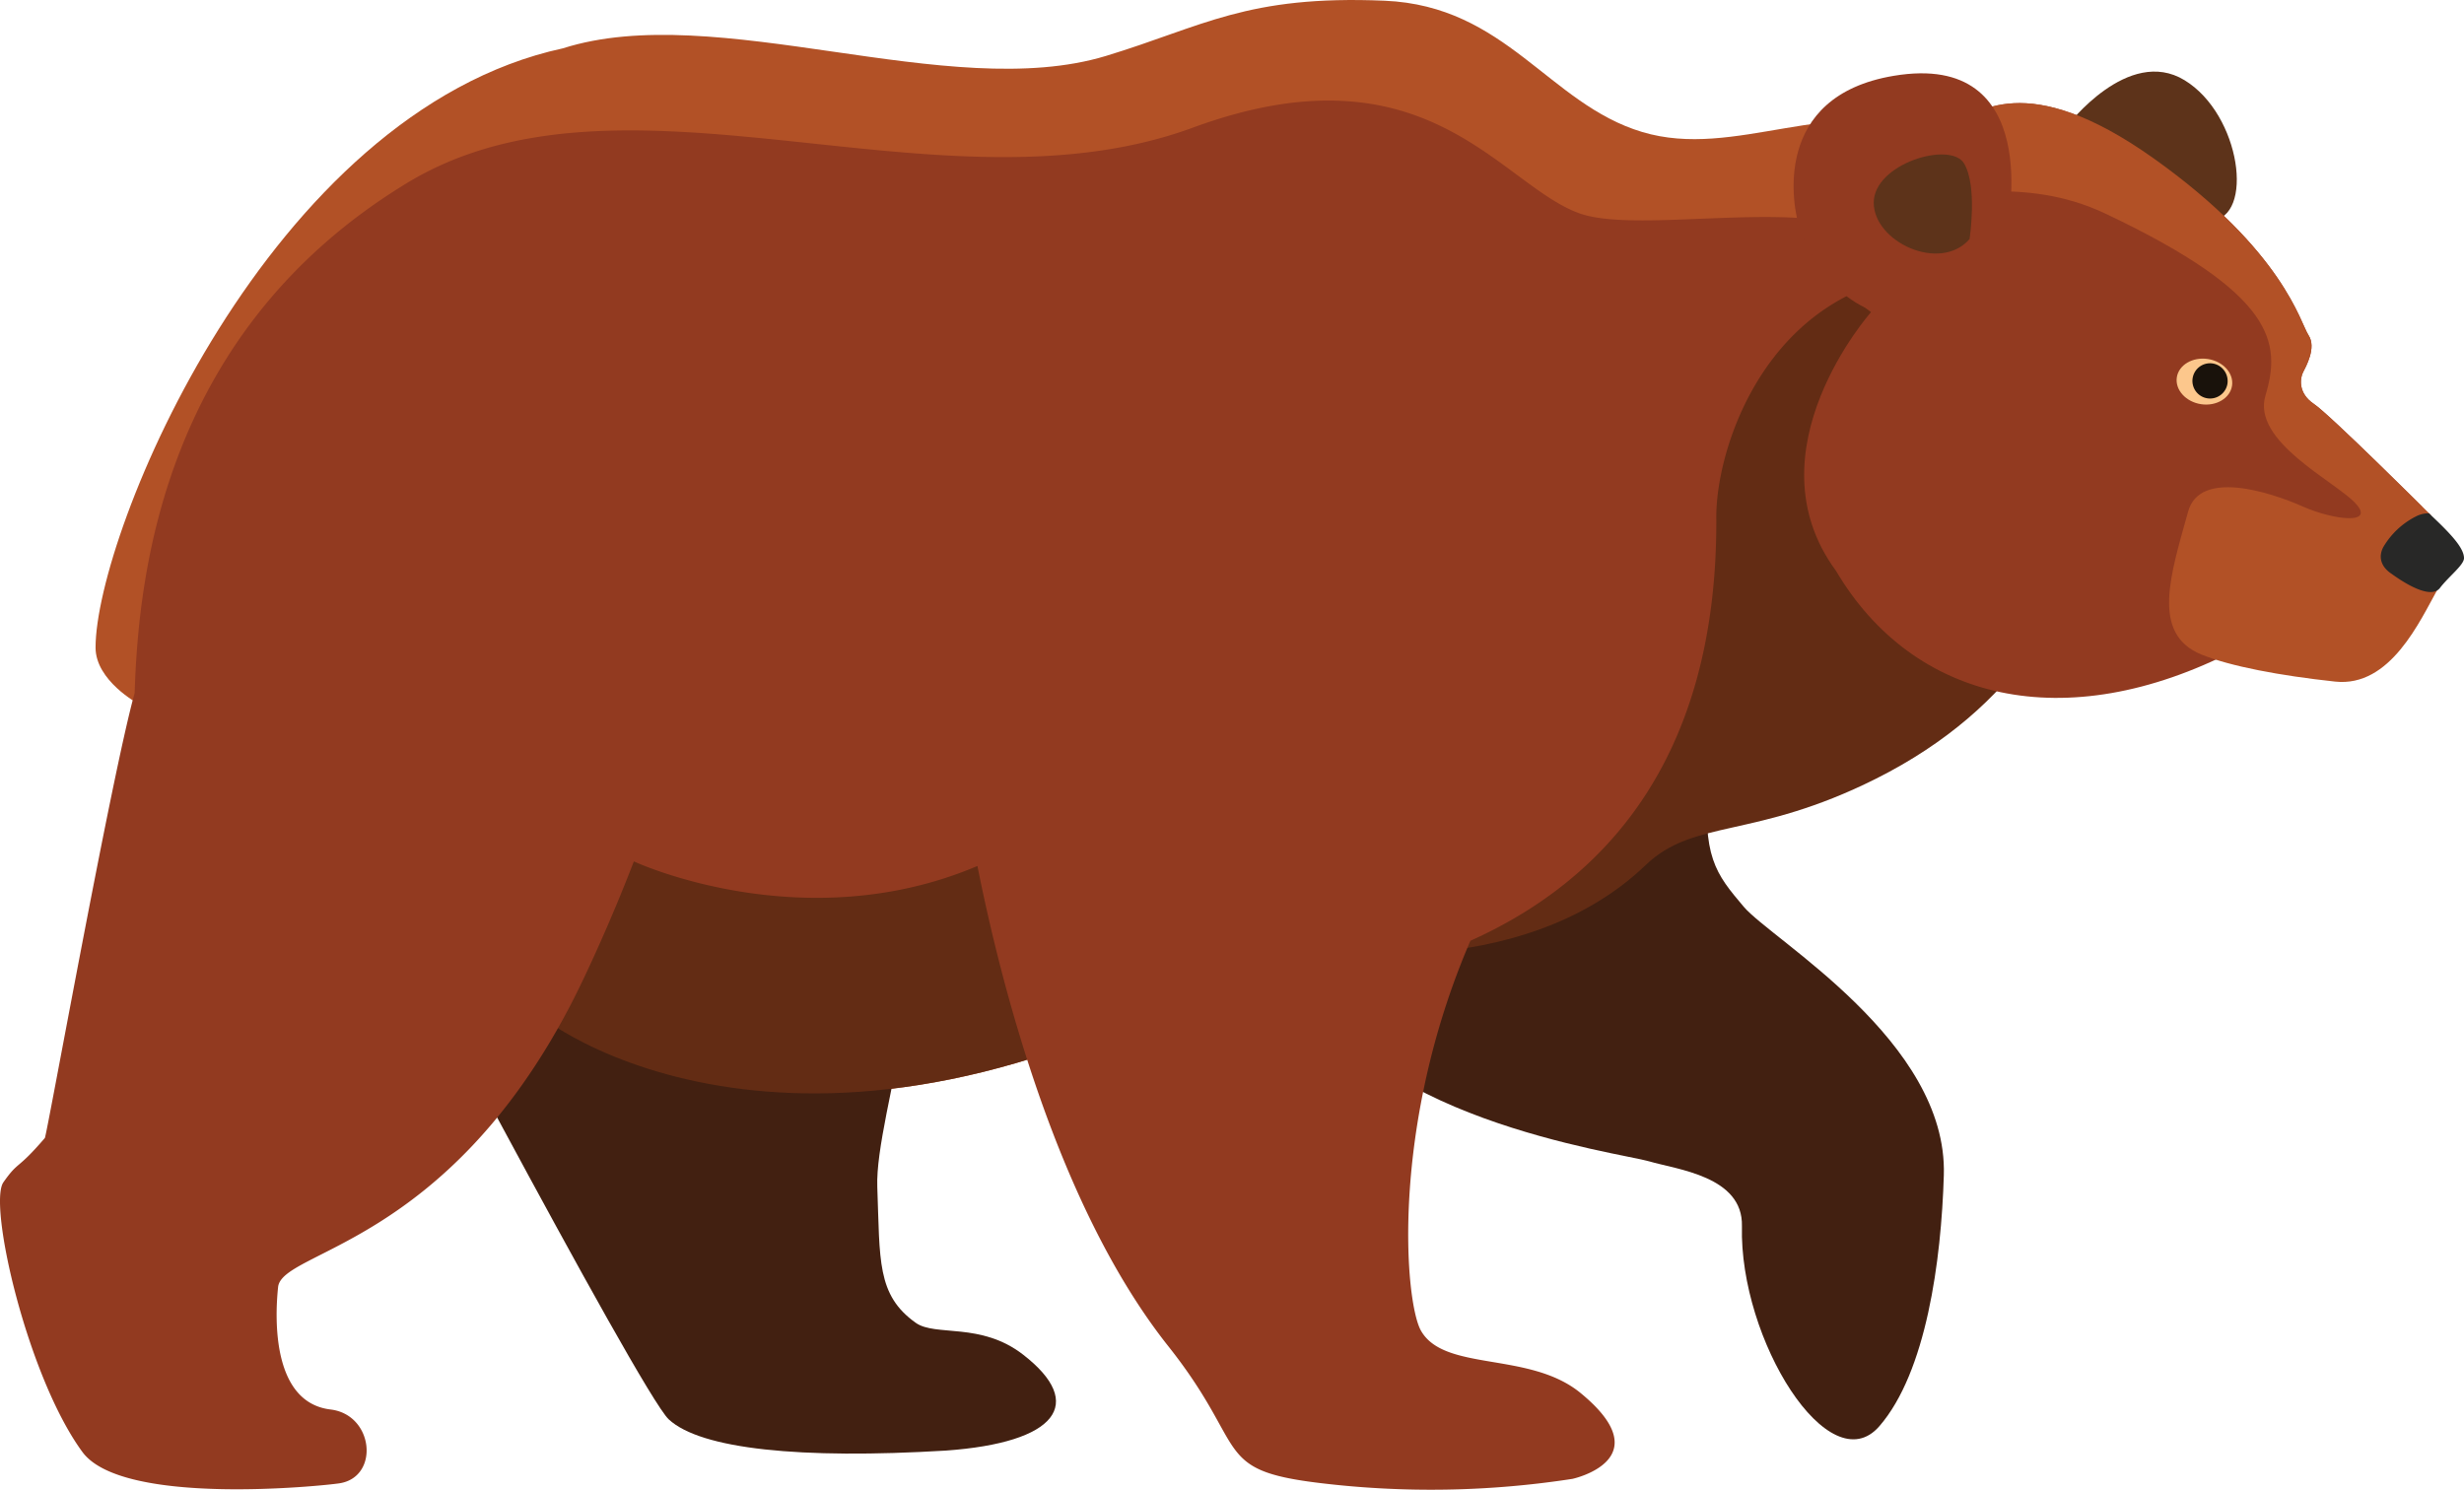 <svg xmlns="http://www.w3.org/2000/svg" viewBox="0 0 650 393"><defs><style>.cls-1{fill:#b25126;}.cls-2{fill:#422011;}.cls-3{fill:#632c14;}.cls-4{fill:#923a20;}.cls-5{fill:#5d331a;}.cls-6{fill:#fcc78c;}.cls-7{fill:#19120b;}.cls-8{fill:#282827;}</style></defs><title>Bear</title><g id="Layer_2" data-name="Layer 2"><g id="Слой_1" data-name="Слой 1"><path class="cls-1" d="M148.5,12.75C70.79,29.57,25.21,140.73,25.21,170.86c0,8.71,11.16,14.74,11.16,14.74S34.61,236.52,44,251.92s24,13.62,90.88-13.85c3.52-1.34-1.47,17.24,2.05,24.61s69.73,55.37,179.55-2c0,0,6.17-19.08,17.32-13.72s55.37,11.33,88.18-20.17c12.82-12.3,48.83-7,78.36-27.39C556.62,160.52,591.2,71,511.94,34.82c-29.35-10-54.09,7.41-78.75,0S397.37,1.55,365.25.19C328.82-1.36,317.34,7,291.74,14.76,250.2,27.34,189.05-.17,148.5,12.75Z"/><path class="cls-2" d="M93.18,223.49s75.64,143.91,83.24,151c8.46,7.85,34.74,10.54,73.1,8.23,29.25-2.09,37.12-12.34,20.37-25.32-11.17-8.66-23.09-4.67-28.33-8.4-10.32-7.34-9.41-16.52-10.13-35.83s18.81-68.77,7.23-107.41S93.18,223.49,93.18,223.49Z"/><path class="cls-2" d="M485,157.5s-32.4,26.28-34.26,47.44,1.85,25.54,9.26,34.3,53.83,35.5,52.78,70.79c-.67,22.65-4.65,52-17,66.25-13.19,15.22-37-22.77-36.26-52.76.33-13.18-17.13-14.94-24.54-17.13s-78.7-11.68-90.74-49.63S437.82,145.83,485,157.5Z"/><path class="cls-3" d="M553.73,89.67l-93-21.83L192.13,161.79s-58.72,93.52-55.2,100.89,69.73,55.37,179.55-2c0,0,6.17-19.08,17.32-13.72s67.53,12.76,100.34-18.73c12.82-12.3,28.66-6.69,60.75-22.78C570.1,167.73,553.73,89.67,553.73,89.67Z"/><path class="cls-4" d="M638.87,133.62s-24.37-24.33-28.43-27c-4.36-2.91-3.64-6.91-2.91-8.36s3.63-6.54,1.45-9.81-6.54-22.17-40.7-46.52-46.88-11.63-53.06-9.45c-.71.25-1.77.49-3.06.79-9.93,2.34-46.7,28.79-18.58,49.08,0,0-32.52,36.63-9.26,68.24,20.33,34.42,60.39,44,105.21,21,6.75-2.11,12.67,4.47,29.72,6,6.17.54,12.45-6.27,12.45-6.27s5.87-7.73,5.66-7.73C636.92,163.54,638.87,133.62,638.87,133.62Z"/><path class="cls-5" d="M545.38,33.16s16-21.08,30.9-12,18.53,36.35,6.9,37.07S545.38,33.16,545.38,33.16Z"/><path class="cls-6" d="M588.81,101.78c-.5,3.29-4.17,5.47-8.18,4.86s-6.88-3.78-6.39-7.07,4.18-5.46,8.2-4.85S589.31,98.49,588.81,101.78Z"/><path class="cls-7" d="M587.59,101.3a4.65,4.65,0,1,1-3.87-5.4A4.71,4.71,0,0,1,587.59,101.3Z"/><path class="cls-4" d="M476,57.61c-20.29-1.58-47.76,2.91-59.48-1.37-21-7.69-40.38-45.14-101.85-22.56-67,24.61-150-20.32-207.46,14.7C43.36,87.29,36.56,150.89,35.53,182.67c0,0,0,.09,0,.13-6.11,21.84-23.2,116.87-23.7,117.45C4.32,309,5,306.09.9,311.93s6.33,51.41,20.85,71.17c10.59,14.41,63.46,8.92,67.76,8.26,10.68-1.62,9.14-18.11-2.31-19.48-15.29-1.83-14.76-23.59-13.84-32.3,1-9.74,44.09-10.76,77.24-74.6,3.94-7.58,10.75-22.46,16.61-37.71,0,0,44.53,20.8,90.63,1.21,6.47,32.41,21.37,90.16,50.33,126.67,21.42,27,11.4,32.69,40,36.13a244.3,244.3,0,0,0,66.65-1.1s23.59-5.1,2.06-22.71c-13.48-11-35.89-5.47-42.05-16.42-4.24-7.56-8.16-53.65,13.06-102.84,33.87-15.19,65.25-46.52,64.87-111.65-.09-16.41,10.37-50.76,41.64-61.52C508.22,70.27,492.09,58.86,476,57.61Z"/><path class="cls-1" d="M641.25,135.88s-26.73-26.58-30.81-29.3c-4.36-2.91-3.64-6.91-2.91-8.36s3.63-6.54,1.45-9.81-6.54-22.17-40.7-46.52-46.88-11.63-53.06-9.45c-.71.25-1.77.49-3.06.79.1,1-10,12.61-8.21,13.74,11.27,7.28,28.87-1.34,51.61,9.46,44.79,21.25,46.22,34.06,42.06,47.94-3.61,12.09,18.27,22.56,23.72,28.38s-5.76,4.46-13.81.91c-9.08-4-27.26-9.76-30.31,1.32-4.51,16.37-10,32.24,3.56,37.73,7.59,3.08,20.65,5.55,35.23,7.12s22.35-16,27.18-24.64C645,152.07,641.25,135.88,641.25,135.88Z"/><path class="cls-4" d="M529.53,59.77S539.39,13.33,499.59,20c-32.23,5.38-26.9,34.31-24.71,40.71,2.68,7.86,11.61,22.81,27.6,22.81S488.36,53.06,529.53,59.77Z"/><path class="cls-5" d="M519.56,63.09s2.14-13.88-1.42-19.93-23.85,0-23.85,10.32S511.73,72,519.56,63.09Z"/><path class="cls-8" d="M650,147.26c0-2.81-3.79-6.71-9.25-11.84a7.29,7.29,0,0,0-3.5.87,20.92,20.92,0,0,0-8.55,8.07c-1.3,2.49-.71,5.09,2.14,7,.73.49,10,7.5,12.84,3.74C645.91,152.15,650,149.08,650,147.26Z"/></g></g></svg>